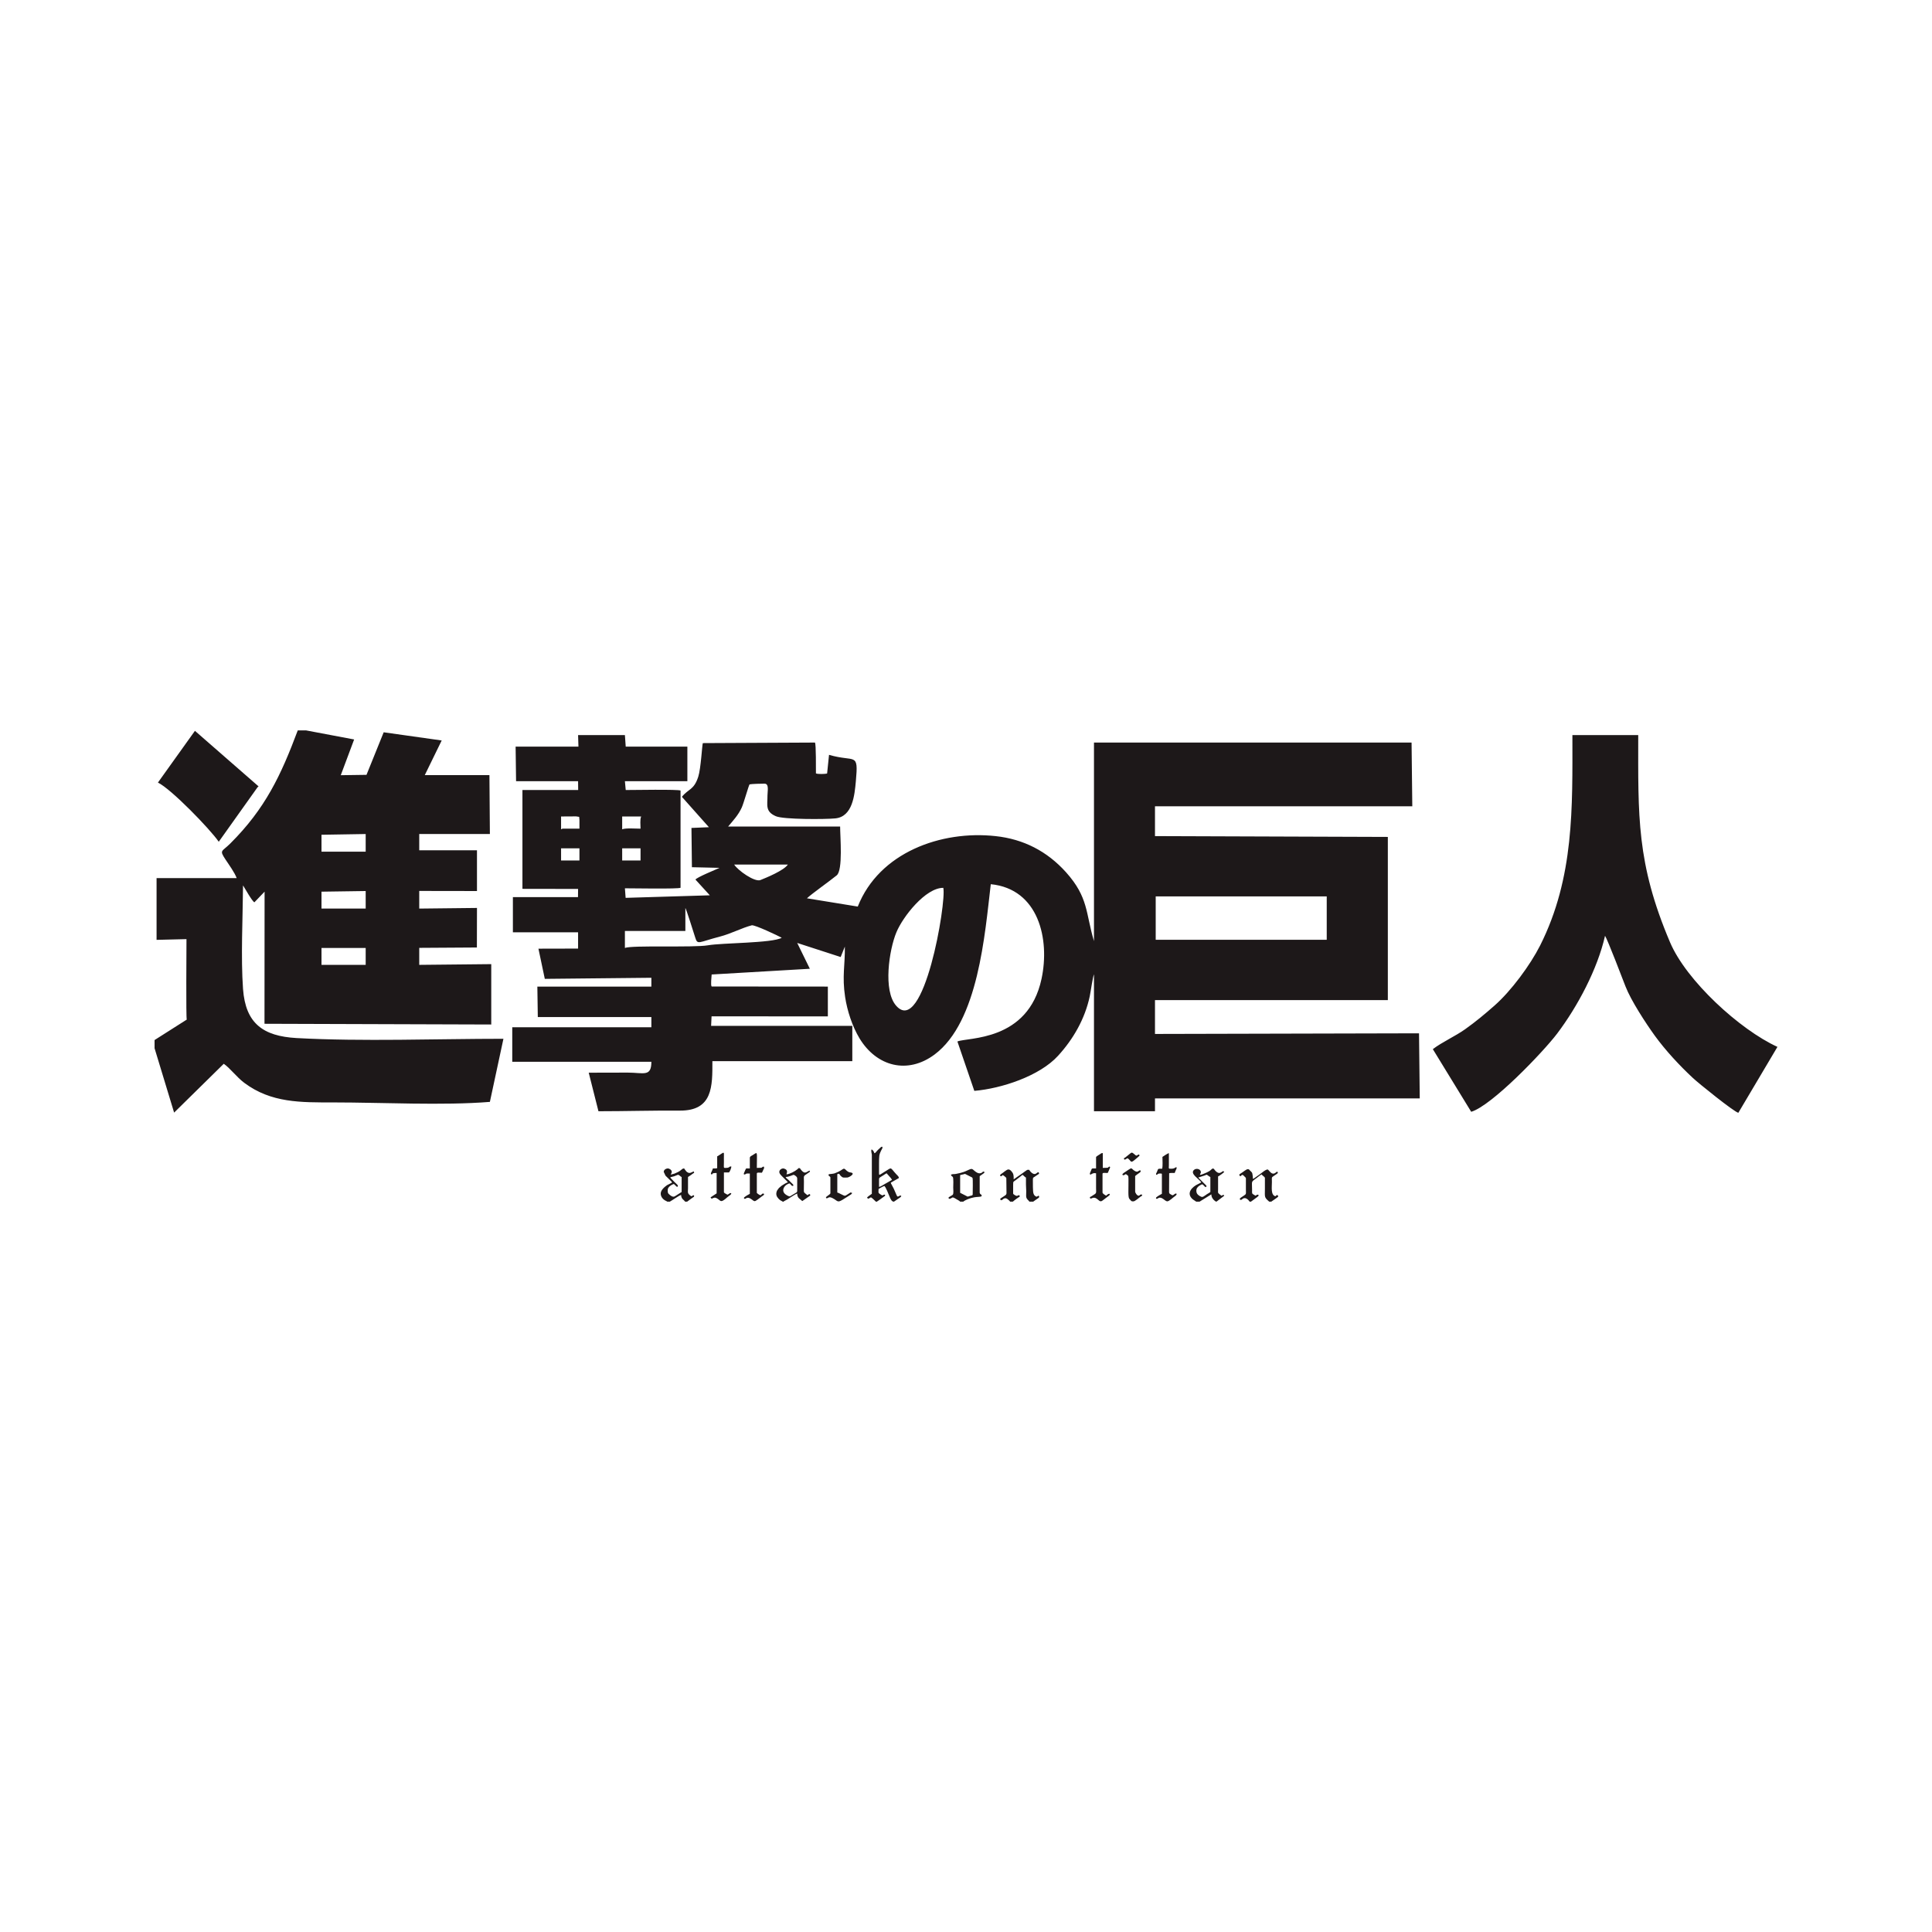 <?xml version="1.0" encoding="UTF-8"?>
<!DOCTYPE svg PUBLIC "-//W3C//DTD SVG 1.1//EN" "http://www.w3.org/Graphics/SVG/1.1/DTD/svg11.dtd">
<!-- Creator: CorelDRAW X7 -->
<svg xmlns="http://www.w3.org/2000/svg" xml:space="preserve" width="212.487mm" height="212.487mm" version="1.1" style="shape-rendering:geometricPrecision; text-rendering:geometricPrecision; image-rendering:optimizeQuality; fill-rule:evenodd; clip-rule:evenodd"
viewBox="0 0 21249 21249"
 xmlns:xlink="http://www.w3.org/1999/xlink">
 <defs>
  <style type="text/css">
   <![CDATA[
    .fil1 {fill:none}
    .fil0 {fill:#1D1819}
   ]]>
  </style>
 </defs>
 <g id="Layer_x0020_1">
  <path class="fil0" d="M9668 12969c0,-14 7,-17 16,-23l40 -25c4,-2 2,-1 5,-4 9,-5 14,-8 22,-13l32 36c9,10 24,26 27,37 -6,4 -12,7 -19,11l-50 29c-9,4 -12,6 -19,11 -17,9 -41,26 -54,26l0 -85zm3043 -3110l1881 0 0 477 -1881 0 0 -477zm-10974 -1252c146,71 571,509 669,651l427 -600 11 -9 -700 -611 -407 569zm17812 2907c-414,-189 -1002,-728 -1181,-1150 -371,-873 -350,-1389 -350,-2279l-724 0c0,794 22,1564 -355,2314 -110,217 -319,500 -502,661 -108,95 -205,176 -323,260 -108,77 -255,142 -355,219l422 689c227,-68 790,-656 945,-860 226,-299 444,-710 527,-1076 29,46 193,474 225,557 60,155 223,405 323,543 118,162 270,326 417,463 59,56 452,373 501,384l430 -725zm-16013 -1088l486 0 0 186 -486 0 0 -186zm486 -626l0 193 -486 0 0 -186 486 -7zm-657 -1767l-90 0c-186,497 -358,861 -741,1243 -95,95 -124,70 -54,177 37,56 102,145 123,205l52 0c-311,0 -622,0 -933,0l0 679 329 -8c0,93 -6,862 3,885l-354 225 0 90 215 708 546 -537c67,45 143,148 225,209 297,223 624,216 985,216 532,0 1202,36 1717,-6l149 -694c-737,0 -1549,32 -2276,-8 -368,-21 -560,-161 -588,-539 -25,-345 -3,-783 0,-1140 21,33 100,175 125,186l112 -117 -1 1453 2494 8 0 -664 -792 8 0 -187 634 -4 1 -435 -635 7 0 -194 635 1 0 -448 -635 0 0 -179 777 0 -5 -648 -711 0 186 -381 -638 -90 -189 468 -283 4 147 -393 -530 -100zm657 1140l0 194 -486 0 0 -186 486 -8zm3516 813c11,16 87,258 108,324 27,87 33,53 272,-9 121,-31 242,-96 350,-124 32,-8 295,117 330,137 -105,60 -656,55 -813,83 -155,27 -836,-3 -912,29l0 -187 665 0 0 -253zm2837 -221c36,162 -216,1639 -518,1297 -147,-165 -78,-617 2,-808 71,-172 321,-491 516,-489zm-1710 -256c-43,65 -236,144 -301,170 -63,26 -249,-106 -289,-170l590 0zm-1822 -179l202 0 0 134 -202 0 0 -134zm-672 0l202 0 0 134 -202 0 0 -134zm0 -350l165 -1 34 5 3 33 0 97 -164 0c-27,0 -16,-3 -38,7l0 -141zm1828 118l10 -5 -10 5zm-1156 -118l209 0c-15,33 -7,95 -7,134 -46,0 -166,-9 -202,7l0 -141zm1401 -353c14,-5 145,-9 166,-8 51,2 31,82 31,130 1,105 -28,176 92,228 83,37 547,35 654,24 191,-19 212,-256 226,-408 30,-329 -6,-206 -295,-291l-21 205c-21,7 -105,9 -123,-1 -1,-42 3,-324 -11,-339l-1233 6c-8,20 -21,278 -50,369 -48,150 -109,132 -180,222l297 334 -192 8 5 432 304 7c-41,19 -250,104 -265,129l158 173 -926 28 -8 -105c65,0 597,9 612,-6l0 -1069c-15,-15 -539,-6 -603,-6l-9 -97 687 0 0 -380 -678 0 -9 -127 -515 0 4 127 -691 0 5 380 682 0 1 97 -613 0 0 1087 612 1 -1 90 -716 0 0 387 717 0 0 179 -436 1 70 332 1172 -12 0 97 -1254 0 5 335 1249 0 0 112 -1530 0 0 380 1530 0c0,170 -86,119 -261,119 -142,0 -284,0 -428,1l107 424c299,0 595,-9 896,-7 362,2 358,-268 357,-544l1539 0 0 -388 -1553 0 5 -105 1279 1 0 -328 -1278 -1c-13,-14 -1,-107 0,-132l1080 -63 -139 -284 478 155 46 -115c3,207 -32,323 3,555 23,151 79,323 158,454 188,310 528,400 826,178 482,-360 553,-1326 618,-1873 526,52 652,605 558,1042 -149,693 -816,640 -925,688l186 543c296,-25 717,-162 921,-386 169,-185 295,-406 348,-652 12,-56 32,-209 47,-244l0 1506 671 0 0 -141 2912 0 -8 -716 -2904 7 0 -372 2561 0 0 -1795 -2561 -9 0 -328 2830 0 -8 -701 -3493 0 0 2184c-93,-311 -59,-480 -308,-758 -207,-230 -466,-364 -775,-397 -598,-65 -1279,179 -1515,775l-559 -91c61,-56 242,-183 327,-252 71,-57 38,-428 38,-537l-1232 0c57,-68 112,-126 150,-209 21,-46 77,-246 86,-255zm4117 4112c3,32 26,3 41,0 39,26 30,56 69,25 15,-12 54,-43 64,-57 -7,-5 -4,-1 -6,-9 -20,0 -19,12 -30,12 -12,0 -35,-33 -52,-33 -11,0 -70,58 -86,62zm124 200c0,-8 2,-6 7,-10l13 -11c1,0 1,0 2,-1 24,-19 49,-27 34,-46 -25,3 -26,34 -73,-1 -26,-20 -18,-31 -59,-3 -8,6 -14,9 -22,15 -12,10 -39,21 -43,37 11,15 25,1 38,-6 6,3 23,15 26,20 9,15 -2,191 5,228 3,18 5,21 15,32 19,21 15,20 39,20 16,0 61,-40 76,-51 2,-1 12,-7 13,-8 8,-7 5,1 5,-15 -27,-6 -23,12 -38,12 -18,0 -38,-34 -38,-44l0 -168zm-3352 12l0 171c0,5 0,6 -9,14l-32 24c-1,0 -1,1 -2,1l-7 11c6,4 4,0 6,8 25,0 23,-32 88,9 37,24 39,37 89,7l92 -58c9,-6 12,-7 13,-19l-14 -3c-14,0 4,-3 -16,8 -6,4 -8,5 -14,9 -38,24 -29,24 -77,1 -12,-6 -28,-15 -41,-18l0 -186c0,-19 -1,-20 15,-20 9,0 7,3 12,9 4,5 5,8 10,13 25,25 29,19 72,19 20,0 100,-47 36,-56 -14,-2 -17,-2 -27,-9 -8,-4 -13,-9 -20,-15 -37,-38 -22,-6 -118,30 -5,2 -8,4 -13,5 -6,1 -9,1 -15,3 -24,6 -59,-2 -46,21 5,9 18,9 18,21zm3049 -50c7,-11 4,-3 9,-17 3,-7 5,-12 8,-19 3,-7 5,-10 8,-18 4,-10 4,-5 -2,-17 -33,9 13,15 -76,15l0 -156c0,-16 -18,-4 -29,4 -14,10 -45,26 -45,34l0 124c-51,0 -44,-6 -58,30 -3,8 -13,25 -10,32 9,14 9,1 30,-6 16,-6 22,-5 38,-3 0,55 0,110 0,165 0,37 7,52 -16,66 -10,6 -16,10 -25,16 -7,5 -18,12 -27,15 1,39 27,-5 61,10 28,12 38,33 55,36 13,2 23,-8 31,-14l54 -41c11,-9 14,-9 17,-18 0,-3 0,-6 0,-9 -12,0 -12,0 -26,9 -7,5 -8,5 -12,12 -10,-5 -41,-23 -41,-35l0 -206c0,-15 28,-9 56,-9zm738 0c2,-8 7,-18 10,-26 2,-4 11,-22 11,-24 0,-34 -10,3 -53,3 -39,0 -33,3 -32,-38l0 -133c-12,1 -59,33 -71,41 0,40 5,95 -3,130 -54,0 -41,-2 -57,34 -12,27 -12,17 -8,33 19,-1 10,-14 39,-14 25,0 23,-2 23,20l0 203c-5,2 -65,35 -65,45 0,22 28,1 28,1 38,-18 71,37 96,37 21,0 64,-43 81,-54 38,-26 19,-39 3,-28 -27,19 -21,20 -51,2 -10,-7 -12,-8 -13,-23l1 -206c18,-5 39,-3 61,-3zm-4540 -3c7,-12 10,-20 16,-34 8,-16 12,-19 4,-34 -37,9 9,15 -76,15 0,-190 14,-178 -48,-139 -13,8 -29,12 -29,30l0 115 -41 0c-2,9 -3,5 -7,13 0,1 -1,2 -1,2l-7 17c-5,11 -21,39 1,34 13,-3 2,-3 14,-8 10,-4 28,-2 41,-2l0 223c-5,2 -65,35 -65,45 0,9 9,12 16,9 10,-4 25,-26 70,8 29,21 29,28 65,1l49 -37c5,-3 8,-5 12,-8 18,-14 7,-21 0,-21 -26,0 -14,39 -60,2 -9,-7 -10,-7 -10,-13l0 -209c0,-15 27,-9 56,-9zm-365 -3c11,0 29,-51 29,-65 -19,-1 -9,-3 -25,7 -9,6 -17,8 -31,8 -34,0 -26,7 -26,-65 0,-24 -1,-49 0,-73 0,-14 3,-29 -8,-29 -7,1 -58,38 -66,40l0 130c-16,4 -27,3 -47,3 -6,25 -36,65 -15,65 21,0 -11,-15 56,-15l0 224 -35 23c-1,0 -2,1 -2,1l-4 2c0,1 -1,1 -1,2l-25 16c4,6 5,10 11,14 7,-1 9,-2 15,-5 16,-7 24,-9 43,1 46,26 37,55 103,0 0,-1 1,-1 1,-2l33 -26c15,-11 16,-11 23,-24 -12,-8 -10,-7 -23,1 -23,15 -18,13 -32,5 -9,-5 -27,-12 -27,-23l0 -215 53 0zm626 50c36,0 79,-24 89,-24 1,0 38,17 38,39l0 138c0,13 -6,16 -14,21l-66 39c-14,2 -50,-17 -65,-39 -23,-34 3,-77 35,-93 4,-2 19,-10 22,-10 16,0 24,35 44,26 6,-12 -5,-18 -14,-27l-37 -37c-1,0 -1,-1 -2,-1l-3 -3c-10,-8 -23,-17 -27,-29zm-32 271l9 0c5,-7 20,-11 39,-23 12,-8 23,-15 36,-23 11,-7 65,-42 75,-43 0,19 5,36 16,49l40 34 69 -48c17,-12 17,-10 19,-20 -13,-20 -17,-1 -32,3l-26 -21c-12,-11 -13,-13 -13,-35 1,-30 1,-61 1,-91 0,-75 -11,-56 45,-96 11,-8 19,-9 22,-22 -9,-5 -4,-7 -15,-1 -30,14 -47,43 -97,-31l-17 0c-2,7 -2,6 -11,13 -24,21 -87,54 -119,55 1,-10 19,-39 -11,-57 -2,-1 -14,-6 -17,-7 -25,-6 -57,18 -50,45 3,13 16,27 25,36l58 58c5,5 6,7 10,13 -20,5 -49,25 -67,36l-32 27c0,0 -1,1 -1,2l-17 23c-1,1 -5,10 -5,11 -11,33 -3,56 19,80l11 10c0,1 1,1 1,2 14,11 29,16 35,21zm-1236 -268l42 -11c8,-3 39,-16 40,-16 19,0 25,19 42,24l0 165c-14,9 -28,17 -41,26l-22 14c-16,10 -28,23 -65,-6 -27,-22 -25,-27 -25,-58 0,-37 59,-64 70,-64 5,12 4,5 16,17 7,7 7,11 20,15 13,-19 4,-18 -36,-58 -9,-9 -14,-14 -22,-23l-9 -9c0,0 -1,-1 -1,-1l-8 -10c-3,-8 1,5 -1,-5zm-35 268l32 0c7,-10 3,-3 14,-10l45 -29c12,-8 52,-33 62,-35 0,16 7,34 15,44 10,11 21,18 29,30l23 0 39 -29c9,-6 13,-9 21,-15 9,-6 14,-7 17,-18l-6 -9c-15,4 -11,8 -26,12 -48,-32 -36,-43 -36,-88 0,-42 0,-83 0,-124l39 -26c0,-1 1,-1 1,-2l28 -19c-2,-5 -3,-10 -6,-15 -26,13 -42,24 -63,13 -16,-8 -21,-16 -31,-30 -6,-8 -6,-5 -9,-15 -17,0 -21,5 -34,16 -20,18 -48,30 -72,40 -1,0 -3,1 -4,1 -1,1 -1,1 -2,1l-38 10c7,-13 23,-33 1,-54 -6,-6 -9,-6 -17,-10 -8,-4 -6,-5 -19,-4 -12,1 -40,11 -41,38l20 42 53 52c8,8 15,12 18,24l-55 28c-28,20 -73,57 -69,98 3,33 26,59 54,73l12 6c6,4 2,1 5,4zm3222 -292c7,-1 15,-3 21,-5 9,-2 12,-3 22,-5 12,-3 5,-5 17,0l63 32c8,4 10,4 13,10 6,10 2,157 2,180 0,13 -13,13 -25,16 -39,10 -20,14 -52,-2l-61 -31 0 -195zm0 292l35 0c19,-17 70,-36 92,-41 31,-8 26,-6 55,-10 18,-2 68,1 53,-22 -6,-9 -18,-9 -20,-25l0 -182c11,-7 20,-14 31,-22 27,-19 20,-13 19,-28 -20,0 -12,1 -23,9 -37,28 -75,-10 -101,-32 -25,-21 -47,14 -136,37l-50 11c-22,5 -36,-1 -55,8 0,7 -1,3 2,9 0,0 5,6 5,7 4,3 8,5 12,9 10,11 5,100 5,119 0,20 6,65 -5,77 -9,10 -38,19 -49,35l12 11c40,-9 21,-32 77,3 9,6 35,18 41,27zm2619 -265l72 -23c15,-7 18,-12 30,-3 8,6 22,18 31,20l0 165c-6,4 -11,8 -17,12 -7,5 -12,6 -19,11 -7,4 -11,8 -17,12 -31,22 -37,25 -63,10 -14,-9 -27,-18 -34,-34l-4 -18c-1,-5 0,-16 2,-24 5,-20 28,-38 45,-46 1,-1 2,-1 2,-1 1,-1 2,-1 2,-1 8,-4 -1,-1 6,-3 7,-3 6,-3 11,-1 10,5 22,23 33,30l12 -9c-3,-11 -15,-20 -23,-28l-54 -54c-1,-1 -1,-1 -2,-2l-13 -13zm-23 265l38 0 129 -80c0,31 18,57 40,73 2,1 3,1 5,3 5,3 2,0 6,4l5 0c1,-1 2,-2 2,-1l84 -64 -10 -11c-26,12 -9,20 -42,-5 -22,-17 -16,-20 -16,-55 0,-47 0,-94 0,-141 8,-2 61,-40 68,-50l-12 -9c-6,4 -7,4 -13,8 -17,12 -30,18 -49,8 -43,-24 -36,-66 -71,-31 -10,9 -9,9 -22,17 -9,5 -16,8 -25,13 -10,5 -60,26 -68,26 -21,-1 8,-11 2,-36 -8,-31 -54,-39 -77,-16 -41,43 53,92 82,135 -6,3 -9,5 -15,9 -7,4 -10,5 -18,9 -67,30 -139,102 -60,169l31 21c7,4 2,1 6,4zm588 0l15 0 68 -50c7,-6 15,-11 17,-21 -13,-9 -15,-8 -35,6 -9,-6 -22,-12 -31,-19 -6,-6 -6,-6 -7,-16 -1,-7 0,-17 0,-24 0,-113 -17,-85 58,-142 3,-3 4,-3 6,-5 15,-11 26,-21 42,-29 3,9 -2,1 12,14 12,10 20,16 23,24l0 118c0,96 -10,94 47,144l24 0c3,-3 0,-1 5,-4 14,-10 65,-43 71,-52 -3,-11 -3,-4 -6,-15l-14 0c-3,7 -5,7 -12,12 -52,-14 -38,-100 -38,-156 0,-59 -7,-48 26,-71 33,-23 50,-28 32,-44 -12,3 -30,33 -59,18 -15,-7 -28,-27 -39,-37 -4,-5 -1,-2 -5,-4 -18,-6 -71,40 -85,50l-58 41c-7,6 -12,9 -21,12 0,-18 -1,-24 -3,-39 -5,-35 -5,-29 -29,-53 -8,-9 -10,-15 -24,-15 -17,0 -48,29 -76,46 -9,5 -16,8 -18,19 5,8 5,11 17,12 3,-7 8,-10 15,-15 15,4 19,12 29,22 15,14 12,10 12,37 0,34 0,67 0,100 0,54 7,51 -27,73 -20,14 -42,25 -40,35 3,11 5,5 14,10 8,-5 16,-13 24,-17 27,-14 56,14 70,35zm-2634 0l30 0 24 -20c1,0 2,-1 2,-1l7 -5c0,-1 1,-1 1,-2 1,0 2,0 2,-1l40 -27c-2,-29 -21,-7 -32,-7 -9,1 -29,-12 -35,-17 -8,-8 -6,-9 -6,-23l0 -80c0,-50 0,-27 60,-78 0,0 1,-1 2,-1l41 -33c22,15 26,27 38,30 0,25 0,51 0,76 0,29 3,49 3,74 0,63 -9,71 27,105 5,5 4,4 8,10l42 0 10 -7c4,-3 7,-5 11,-8 38,-28 52,-27 40,-50 -20,2 -14,18 -35,6 -11,-6 -19,-17 -23,-30 -9,-23 -6,-116 -7,-153 0,-29 7,-20 33,-41l3 -2c27,-20 41,-17 26,-39 -12,1 -17,10 -28,16 -28,17 -62,-20 -75,-42 -30,0 -15,-2 -49,20l-50 36c-1,0 -1,1 -2,1 0,0 -1,1 -2,1l-67 47c0,-27 0,-54 -11,-71 -40,-60 -59,-36 -90,-15l-17 13c-9,6 -27,19 -32,26 6,26 18,8 29,0 10,3 28,18 36,27 2,2 2,0 4,7l2 164c-1,21 -13,24 -47,47 -27,18 -21,12 -21,26 8,2 4,1 11,6 17,-4 25,-28 54,-21 11,3 38,28 43,36zm-1477 0l12 0c4,-4 1,-1 7,-5 3,-2 4,-3 7,-5 6,-3 7,-5 12,-8l58 -42c10,-9 5,-5 4,-17 -32,0 -14,22 -53,-5 -25,-16 -17,-19 -17,-57 10,-7 19,-11 31,-18 12,-6 21,-13 36,-14 3,9 3,5 9,15 0,1 0,2 1,2 16,29 20,43 33,73l19 45c20,36 15,23 30,36l11 0 42 -29c15,-10 35,-21 38,-33 -9,-6 -10,-7 -21,-1 -23,14 -23,11 -40,-29 -20,-46 -23,-56 -47,-98 -5,-8 -6,-9 -7,-19l88 -50c0,-18 -13,-26 -28,-42 -71,-76 -44,-80 -118,-34 -76,47 -72,52 -72,14 1,-45 -2,-149 3,-183 6,-40 31,-75 34,-84 2,-8 1,-8 -1,-16 -16,1 -17,7 -26,15l-7 6c-1,1 -2,3 -4,4 -4,4 -5,5 -10,9 -24,23 -25,36 -41,37 -1,-12 -16,-37 -30,-41 -8,17 1,41 3,56l0 432c-12,9 -46,31 -53,42 16,24 25,2 44,-3 25,17 25,22 47,41l6 6z"/>
  <rect class="fil1" width="21249" height="21249"/>
 </g>
</svg>
